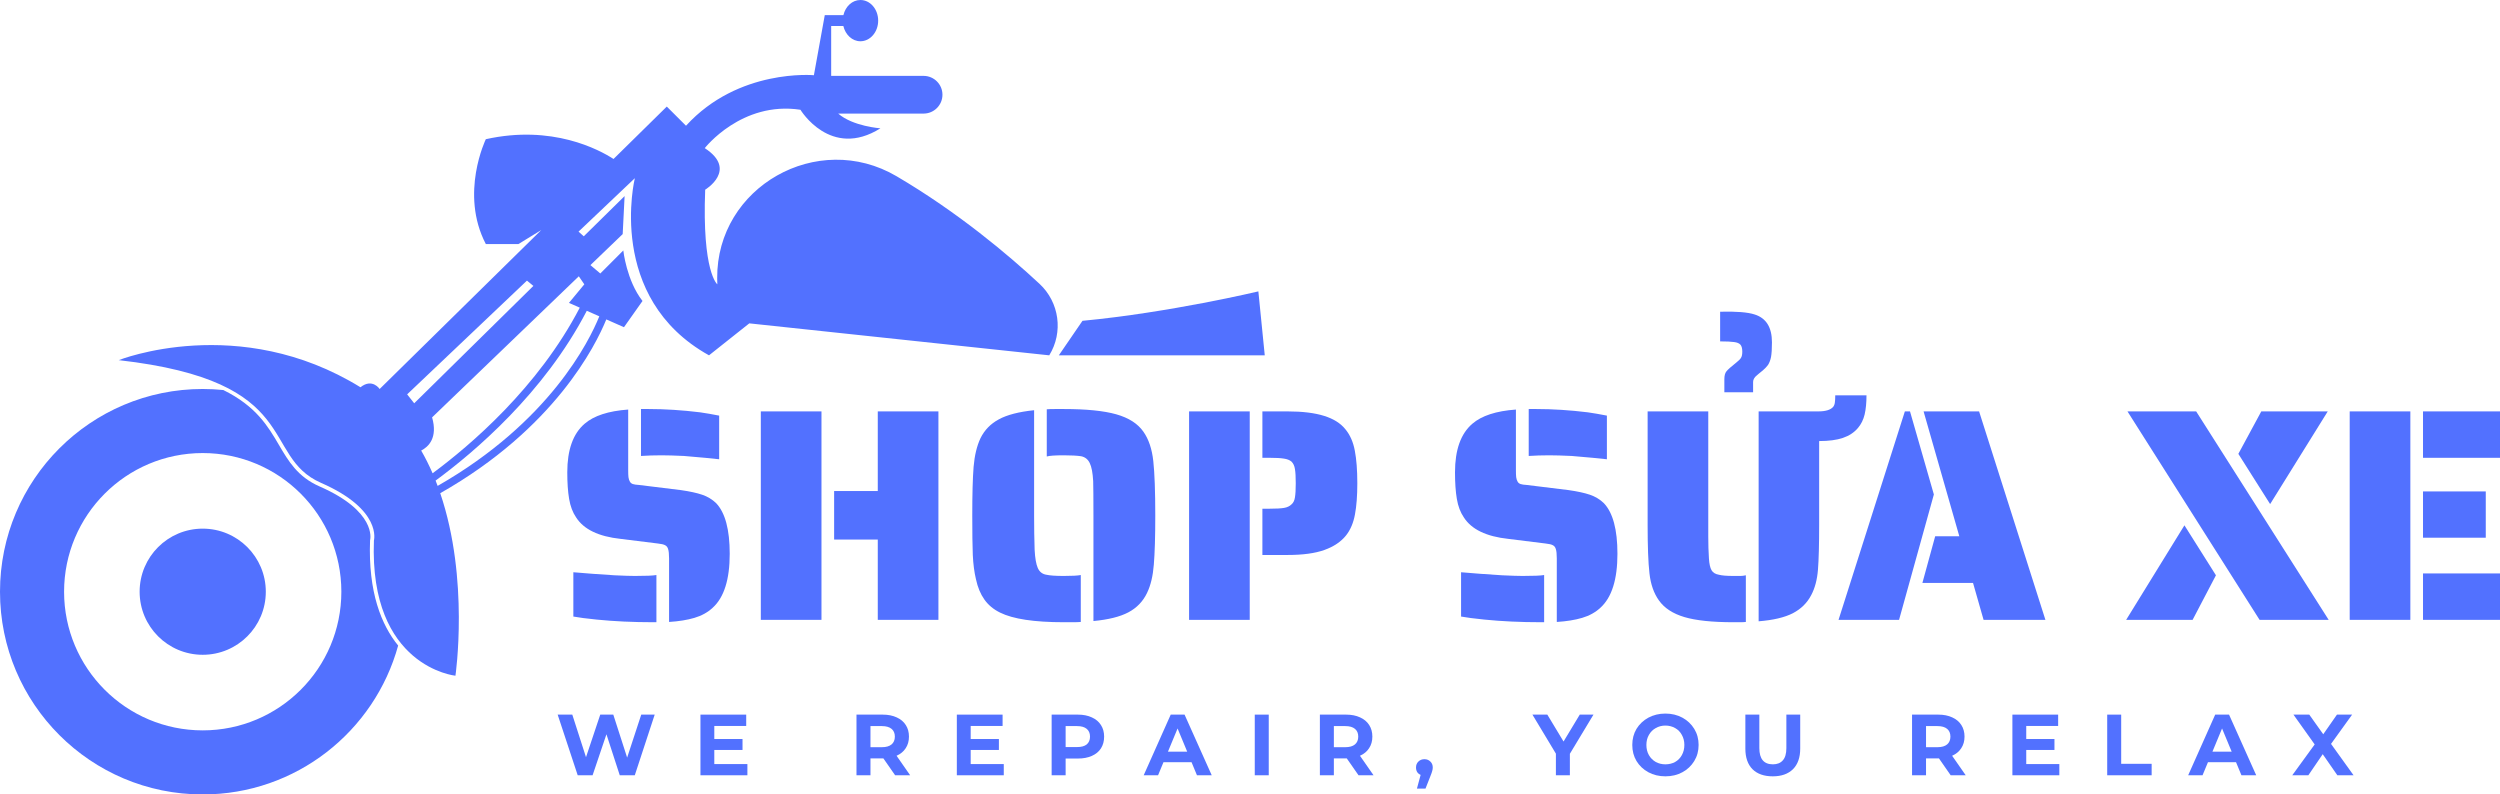 <?xml version="1.0" encoding="utf-8"?>
<svg xmlns="http://www.w3.org/2000/svg" viewBox="48.731 79.264 296.269 94.148" width="296.269px" height="94.148px" preserveAspectRatio="none"><defs><clipPath id="1ef7db16e5"><path d="M 0 46 L 48 46 L 48 94.465 L 0 94.465 Z M 0 46 " clip-rule="nonzero"/></clipPath><clipPath id="fcca1f46f5"><path d="M 125 34 L 149.883 34 L 149.883 43 L 125 43 Z M 125 34 " clip-rule="nonzero"/></clipPath><clipPath id="ba20a22b38"><path d="M 14 0.039 L 126 0.039 L 126 81 L 14 81 Z M 14 0.039 " clip-rule="nonzero"/></clipPath></defs><g id="object-35"><g fill="#5271ff" fill-opacity="1" transform="matrix(1, 0, 0, 1, 48.731, 79.174)" id="object-0"><g transform="translate(65.868, 73.547)"><g><path d="M 19.359 -19.031 C 18.566 -19.125 17.176 -19.254 15.188 -19.422 C 14.082 -19.473 13.195 -19.5 12.531 -19.5 C 11.664 -19.5 10.852 -19.473 10.094 -19.422 L 10.094 -24.984 L 10.984 -24.984 C 12.953 -24.984 14.988 -24.852 17.094 -24.594 C 17.758 -24.5 18.516 -24.367 19.359 -24.203 Z M 13.422 -7.281 C 13.422 -7.789 13.383 -8.156 13.312 -8.375 C 13.25 -8.602 13.129 -8.758 12.953 -8.844 C 12.785 -8.938 12.5 -9.004 12.094 -9.047 L 7.688 -9.594 C 5.07 -9.875 3.312 -10.723 2.406 -12.141 C 2 -12.734 1.723 -13.461 1.578 -14.328 C 1.43 -15.191 1.359 -16.242 1.359 -17.484 C 1.359 -20.141 2.039 -22.055 3.406 -23.234 C 4.508 -24.191 6.234 -24.754 8.578 -24.922 L 8.578 -17.703 C 8.578 -17.391 8.586 -17.125 8.609 -16.906 C 8.641 -16.695 8.691 -16.531 8.766 -16.406 C 8.836 -16.258 8.957 -16.156 9.125 -16.094 C 9.289 -16.039 9.539 -16.004 9.875 -15.984 L 14.828 -15.375 C 15.859 -15.227 16.695 -15.047 17.344 -14.828 C 17.988 -14.609 18.539 -14.273 19 -13.828 C 20.07 -12.703 20.609 -10.703 20.609 -7.828 C 20.609 -4.785 19.938 -2.656 18.594 -1.438 C 18 -0.883 17.273 -0.484 16.422 -0.234 C 15.578 0.016 14.578 0.176 13.422 0.25 Z M 11.531 0.281 C 9.133 0.281 6.906 0.176 4.844 -0.031 C 3.625 -0.156 2.703 -0.273 2.078 -0.391 L 2.078 -5.641 C 3.492 -5.516 5.113 -5.395 6.938 -5.281 C 8.082 -5.227 8.895 -5.203 9.375 -5.203 C 10.664 -5.203 11.516 -5.238 11.922 -5.312 L 11.922 0.281 Z M 11.531 0.281 "/></g></g></g><g fill="#5271ff" fill-opacity="1" transform="matrix(1, 0, 0, 1, 48.731, 79.174)" id="object-1"><g transform="translate(87.835, 73.547)"><g><path d="M 2.328 -24.703 L 9.516 -24.703 L 9.516 0 L 2.328 0 Z M 16.188 -9.516 L 11.016 -9.516 L 11.016 -15.266 L 16.188 -15.266 L 16.188 -24.703 L 23.375 -24.703 L 23.375 0 L 16.188 0 Z M 16.188 -9.516 "/></g></g></g><g fill="#5271ff" fill-opacity="1" transform="matrix(1, 0, 0, 1, 48.731, 79.174)" id="object-2"><g transform="translate(113.534, 73.547)"><g><path d="M 16.047 -12.359 C 16.047 -14.43 16.035 -15.789 16.016 -16.438 C 15.961 -17.426 15.828 -18.141 15.609 -18.578 C 15.398 -19.023 15.055 -19.297 14.578 -19.391 C 14.098 -19.461 13.414 -19.5 12.531 -19.5 C 11.5 -19.5 10.828 -19.453 10.516 -19.359 L 10.516 -24.953 C 10.734 -24.973 11.055 -24.984 11.484 -24.984 L 12.531 -24.984 C 15.207 -24.984 17.281 -24.773 18.75 -24.359 C 20.227 -23.941 21.301 -23.254 21.969 -22.297 C 22.594 -21.41 22.984 -20.25 23.141 -18.812 C 23.297 -17.375 23.375 -15.223 23.375 -12.359 C 23.375 -9.836 23.316 -7.898 23.203 -6.547 C 23.098 -5.203 22.832 -4.086 22.406 -3.203 C 21.926 -2.191 21.188 -1.422 20.188 -0.891 C 19.195 -0.367 17.816 -0.023 16.047 0.141 Z M 12.531 0.281 C 9.031 0.281 6.516 -0.098 4.984 -0.859 C 4.203 -1.242 3.582 -1.758 3.125 -2.406 C 2.664 -3.051 2.332 -3.852 2.125 -4.812 C 1.926 -5.645 1.801 -6.602 1.75 -7.688 C 1.707 -8.781 1.688 -10.336 1.688 -12.359 C 1.688 -14.867 1.738 -16.789 1.844 -18.125 C 1.957 -19.469 2.227 -20.598 2.656 -21.516 C 3.133 -22.492 3.863 -23.242 4.844 -23.766 C 5.82 -24.297 7.211 -24.656 9.016 -24.844 L 9.016 -12.359 C 9.016 -10.941 9.035 -9.586 9.078 -8.297 C 9.129 -7.316 9.254 -6.598 9.453 -6.141 C 9.66 -5.68 10.004 -5.414 10.484 -5.344 C 10.891 -5.25 11.57 -5.203 12.531 -5.203 C 13.508 -5.203 14.18 -5.238 14.547 -5.312 L 14.547 0.25 C 14.328 0.27 14.004 0.281 13.578 0.281 Z M 12.531 0.281 "/></g></g></g><g fill="#5271ff" fill-opacity="1" transform="matrix(1, 0, 0, 1, 48.731, 79.174)" id="object-3"><g transform="translate(138.587, 73.547)"><g><path d="M 2.328 -24.703 L 9.516 -24.703 L 9.516 0 L 2.328 0 Z M 11.016 -13.172 L 11.891 -13.172 C 12.648 -13.172 13.211 -13.203 13.578 -13.266 C 13.953 -13.328 14.25 -13.469 14.469 -13.688 C 14.688 -13.875 14.82 -14.148 14.875 -14.516 C 14.938 -14.891 14.969 -15.445 14.969 -16.188 C 14.969 -16.938 14.938 -17.492 14.875 -17.859 C 14.82 -18.234 14.688 -18.531 14.469 -18.75 C 14.25 -18.938 13.945 -19.055 13.562 -19.109 C 13.188 -19.172 12.629 -19.203 11.891 -19.203 L 11.016 -19.203 L 11.016 -24.703 L 14 -24.703 C 15.77 -24.703 17.211 -24.523 18.328 -24.172 C 19.441 -23.828 20.285 -23.297 20.859 -22.578 C 21.41 -21.91 21.781 -21.066 21.969 -20.047 C 22.164 -19.035 22.266 -17.75 22.266 -16.188 C 22.266 -14.707 22.172 -13.473 21.984 -12.484 C 21.805 -11.504 21.457 -10.68 20.938 -10.016 C 20.332 -9.254 19.473 -8.676 18.359 -8.281 C 17.254 -7.883 15.801 -7.688 14 -7.688 L 11.016 -7.688 Z M 11.016 -13.172 "/></g></g></g><g fill="#5271ff" fill-opacity="1" transform="matrix(1, 0, 0, 1, 48.731, 79.174)" id="object-5"><g transform="translate(171.07, 73.547)"><g><path d="M 19.359 -19.031 C 18.566 -19.125 17.176 -19.254 15.188 -19.422 C 14.082 -19.473 13.195 -19.5 12.531 -19.5 C 11.664 -19.5 10.852 -19.473 10.094 -19.422 L 10.094 -24.984 L 10.984 -24.984 C 12.953 -24.984 14.988 -24.852 17.094 -24.594 C 17.758 -24.5 18.516 -24.367 19.359 -24.203 Z M 13.422 -7.281 C 13.422 -7.789 13.383 -8.156 13.312 -8.375 C 13.25 -8.602 13.129 -8.758 12.953 -8.844 C 12.785 -8.938 12.5 -9.004 12.094 -9.047 L 7.688 -9.594 C 5.07 -9.875 3.312 -10.723 2.406 -12.141 C 2 -12.734 1.723 -13.461 1.578 -14.328 C 1.43 -15.191 1.359 -16.242 1.359 -17.484 C 1.359 -20.141 2.039 -22.055 3.406 -23.234 C 4.508 -24.191 6.234 -24.754 8.578 -24.922 L 8.578 -17.703 C 8.578 -17.391 8.586 -17.125 8.609 -16.906 C 8.641 -16.695 8.691 -16.531 8.766 -16.406 C 8.836 -16.258 8.957 -16.156 9.125 -16.094 C 9.289 -16.039 9.539 -16.004 9.875 -15.984 L 14.828 -15.375 C 15.859 -15.227 16.695 -15.047 17.344 -14.828 C 17.988 -14.609 18.539 -14.273 19 -13.828 C 20.07 -12.703 20.609 -10.703 20.609 -7.828 C 20.609 -4.785 19.938 -2.656 18.594 -1.438 C 18 -0.883 17.273 -0.484 16.422 -0.234 C 15.578 0.016 14.578 0.176 13.422 0.25 Z M 11.531 0.281 C 9.133 0.281 6.906 0.176 4.844 -0.031 C 3.625 -0.156 2.703 -0.273 2.078 -0.391 L 2.078 -5.641 C 3.492 -5.516 5.113 -5.395 6.938 -5.281 C 8.082 -5.227 8.895 -5.203 9.375 -5.203 C 10.664 -5.203 11.516 -5.238 11.922 -5.312 L 11.922 0.281 Z M 11.531 0.281 "/></g></g></g><g fill="#5271ff" fill-opacity="1" transform="matrix(1, 0, 0, 1, 48.731, 79.174)" id="object-6"><g transform="translate(193.037, 73.547)"><g><path d="M 28.156 -26.609 C 28.156 -25.723 28.082 -24.969 27.938 -24.344 C 27.789 -23.719 27.523 -23.18 27.141 -22.734 C 26.691 -22.203 26.098 -21.812 25.359 -21.562 C 24.629 -21.312 23.691 -21.188 22.547 -21.188 L 22.547 -11.281 C 22.547 -8.926 22.5 -7.148 22.406 -5.953 C 22.312 -4.766 22.047 -3.758 21.609 -2.938 C 21.129 -2.008 20.398 -1.289 19.422 -0.781 C 18.441 -0.281 17.094 0.035 15.375 0.172 L 15.375 -24.703 L 22.438 -24.703 C 23.301 -24.703 23.891 -24.879 24.203 -25.234 C 24.316 -25.379 24.383 -25.551 24.406 -25.75 C 24.438 -25.957 24.453 -26.242 24.453 -26.609 Z M 13.219 -5.203 C 13.406 -5.203 13.617 -5.227 13.859 -5.281 L 13.859 0.25 C 13.691 0.27 13.453 0.281 13.141 0.281 L 12.391 0.281 C 9.879 0.281 7.941 0.078 6.578 -0.328 C 5.211 -0.734 4.207 -1.391 3.562 -2.297 C 2.957 -3.141 2.582 -4.207 2.438 -5.5 C 2.289 -6.789 2.219 -8.719 2.219 -11.281 L 2.219 -24.703 L 9.406 -24.703 L 9.406 -9.844 C 9.406 -8.957 9.43 -8.102 9.484 -7.281 C 9.523 -6.633 9.629 -6.164 9.797 -5.875 C 9.961 -5.594 10.254 -5.414 10.672 -5.344 C 11.023 -5.25 11.598 -5.203 12.391 -5.203 Z M 11.312 -28.516 C 11.312 -28.941 11.395 -29.254 11.562 -29.453 C 11.727 -29.66 12.113 -30.004 12.719 -30.484 C 13 -30.703 13.188 -30.891 13.281 -31.047 C 13.383 -31.203 13.438 -31.445 13.438 -31.781 C 13.438 -32.164 13.363 -32.441 13.219 -32.609 C 13.07 -32.773 12.82 -32.879 12.469 -32.922 C 12.125 -32.973 11.57 -33 10.812 -33 L 10.812 -36.516 C 12.727 -36.566 14.094 -36.457 14.906 -36.188 C 16.27 -35.758 16.953 -34.66 16.953 -32.891 C 16.953 -32.117 16.914 -31.539 16.844 -31.156 C 16.77 -30.781 16.648 -30.461 16.484 -30.203 C 16.336 -30.004 16.141 -29.797 15.891 -29.578 C 15.641 -29.367 15.469 -29.227 15.375 -29.156 C 15.352 -29.133 15.273 -29.066 15.141 -28.953 C 15.004 -28.848 14.898 -28.727 14.828 -28.594 C 14.754 -28.469 14.719 -28.332 14.719 -28.188 L 14.719 -26.969 L 11.312 -26.969 Z M 11.312 -28.516 "/></g></g></g><g fill="#5271ff" fill-opacity="1" transform="matrix(1, 0, 0, 1, 48.731, 79.174)" id="object-7"><g transform="translate(217.803, 73.547)"><g><path d="M 7.938 -24.703 L 8.547 -24.703 L 11.375 -14.859 L 7.25 0 L 0.078 0 Z M 16.016 -4.375 L 10.016 -4.375 L 11.531 -9.906 L 14.391 -9.906 L 10.156 -24.703 L 16.734 -24.703 L 24.594 0 L 17.266 0 Z M 16.016 -4.375 "/></g></g></g><g fill="#5271ff" fill-opacity="1" transform="matrix(1, 0, 0, 1, 48.731, 79.174)" id="object-9"><g transform="translate(251.793, 73.547)"><g><path d="M 0.328 -24.703 L 8.469 -24.703 L 24.172 0 L 15.984 0 Z M 13.469 -19.672 L 16.188 -24.703 L 24.062 -24.703 L 17.234 -13.719 Z M 7.078 -11.203 L 10.812 -5.281 L 8.047 0 L 0.172 0 Z M 7.078 -11.203 "/></g></g></g><g fill="#5271ff" fill-opacity="1" transform="matrix(1, 0, 0, 1, 48.731, 79.174)" id="object-10"><g transform="translate(276.129, 73.547)"><g><path d="M 2.328 -24.703 L 9.516 -24.703 L 9.516 0 L 2.328 0 Z M 11.016 -24.703 L 20.141 -24.703 L 20.141 -19.203 L 11.016 -19.203 Z M 11.016 -15.219 L 18.453 -15.219 L 18.453 -9.734 L 11.016 -9.734 Z M 11.016 -5.5 L 20.141 -5.5 L 20.141 0 L 11.016 0 Z M 11.016 -5.5 "/></g></g></g><g fill="#5271ff" fill-opacity="1" transform="matrix(1, 0, 0, 1, 48.731, 79.174)" id="object-11"><g transform="translate(65.868, 91.966)"><g><path d="M 11.719 -7.188 L 9.359 0 L 7.578 0 L 6 -4.859 L 4.359 0 L 2.594 0 L 0.219 -7.188 L 1.953 -7.188 L 3.578 -2.141 L 5.266 -7.188 L 6.812 -7.188 L 8.453 -2.094 L 10.125 -7.188 Z M 11.719 -7.188 "/></g></g></g><g fill="#5271ff" fill-opacity="1" transform="matrix(1, 0, 0, 1, 48.731, 79.174)" id="object-12"><g transform="translate(82.15, 91.966)"><g><path d="M 6.422 -1.328 L 6.422 0 L 0.859 0 L 0.859 -7.188 L 6.281 -7.188 L 6.281 -5.844 L 2.5 -5.844 L 2.5 -4.297 L 5.844 -4.297 L 5.844 -3 L 2.5 -3 L 2.5 -1.328 Z M 6.422 -1.328 "/></g></g></g><g fill="#5271ff" fill-opacity="1" transform="matrix(1, 0, 0, 1, 48.731, 79.174)" id="object-14"><g transform="translate(100.641, 91.966)"><g><path d="M 5.438 0 L 4.047 -2 L 2.516 -2 L 2.516 0 L 0.859 0 L 0.859 -7.188 L 3.969 -7.188 C 4.602 -7.188 5.156 -7.078 5.625 -6.859 C 6.094 -6.648 6.453 -6.348 6.703 -5.953 C 6.953 -5.566 7.078 -5.109 7.078 -4.578 C 7.078 -4.047 6.945 -3.586 6.688 -3.203 C 6.438 -2.816 6.078 -2.52 5.609 -2.312 L 7.219 0 Z M 5.406 -4.578 C 5.406 -4.984 5.273 -5.289 5.016 -5.5 C 4.754 -5.719 4.375 -5.828 3.875 -5.828 L 2.516 -5.828 L 2.516 -3.328 L 3.875 -3.328 C 4.375 -3.328 4.754 -3.438 5.016 -3.656 C 5.273 -3.875 5.406 -4.18 5.406 -4.578 Z M 5.406 -4.578 "/></g></g></g><g fill="#5271ff" fill-opacity="1" transform="matrix(1, 0, 0, 1, 48.731, 79.174)" id="object-15"><g transform="translate(112.533, 91.966)"><g><path d="M 6.422 -1.328 L 6.422 0 L 0.859 0 L 0.859 -7.188 L 6.281 -7.188 L 6.281 -5.844 L 2.5 -5.844 L 2.5 -4.297 L 5.844 -4.297 L 5.844 -3 L 2.5 -3 L 2.5 -1.328 Z M 6.422 -1.328 "/></g></g></g><g fill="#5271ff" fill-opacity="1" transform="matrix(1, 0, 0, 1, 48.731, 79.174)" id="object-16"><g transform="translate(123.769, 91.966)"><g><path d="M 3.969 -7.188 C 4.602 -7.188 5.156 -7.078 5.625 -6.859 C 6.094 -6.648 6.453 -6.348 6.703 -5.953 C 6.953 -5.566 7.078 -5.109 7.078 -4.578 C 7.078 -4.047 6.953 -3.582 6.703 -3.188 C 6.453 -2.801 6.094 -2.504 5.625 -2.297 C 5.156 -2.086 4.602 -1.984 3.969 -1.984 L 2.516 -1.984 L 2.516 0 L 0.859 0 L 0.859 -7.188 Z M 3.875 -3.344 C 4.375 -3.344 4.754 -3.445 5.016 -3.656 C 5.273 -3.875 5.406 -4.18 5.406 -4.578 C 5.406 -4.984 5.273 -5.289 5.016 -5.5 C 4.754 -5.719 4.375 -5.828 3.875 -5.828 L 2.516 -5.828 L 2.516 -3.344 Z M 3.875 -3.344 "/></g></g></g><g fill="#5271ff" fill-opacity="1" transform="matrix(1, 0, 0, 1, 48.731, 79.174)" id="object-17"><g transform="translate(135.63, 91.966)"><g><path d="M 5.578 -1.547 L 2.25 -1.547 L 1.609 0 L -0.094 0 L 3.109 -7.188 L 4.75 -7.188 L 7.969 0 L 6.219 0 Z M 5.062 -2.797 L 3.922 -5.547 L 2.781 -2.797 Z M 5.062 -2.797 "/></g></g></g><g fill="#5271ff" fill-opacity="1" transform="matrix(1, 0, 0, 1, 48.731, 79.174)" id="object-18"><g transform="translate(147.84, 91.966)"><g><path d="M 0.859 -7.188 L 2.516 -7.188 L 2.516 0 L 0.859 0 Z M 0.859 -7.188 "/></g></g></g><g fill="#5271ff" fill-opacity="1" transform="matrix(1, 0, 0, 1, 48.731, 79.174)" id="object-19"><g transform="translate(155.557, 91.966)"><g><path d="M 5.438 0 L 4.047 -2 L 2.516 -2 L 2.516 0 L 0.859 0 L 0.859 -7.188 L 3.969 -7.188 C 4.602 -7.188 5.156 -7.078 5.625 -6.859 C 6.094 -6.648 6.453 -6.348 6.703 -5.953 C 6.953 -5.566 7.078 -5.109 7.078 -4.578 C 7.078 -4.047 6.945 -3.586 6.688 -3.203 C 6.438 -2.816 6.078 -2.52 5.609 -2.312 L 7.219 0 Z M 5.406 -4.578 C 5.406 -4.984 5.273 -5.289 5.016 -5.5 C 4.754 -5.719 4.375 -5.828 3.875 -5.828 L 2.516 -5.828 L 2.516 -3.328 L 3.875 -3.328 C 4.375 -3.328 4.754 -3.438 5.016 -3.656 C 5.273 -3.875 5.406 -4.18 5.406 -4.578 Z M 5.406 -4.578 "/></g></g></g><g fill="#5271ff" fill-opacity="1" transform="matrix(1, 0, 0, 1, 48.731, 79.174)" id="object-20"><g transform="translate(167.449, 91.966)"><g><path d="M 1.359 -1.906 C 1.641 -1.906 1.875 -1.812 2.062 -1.625 C 2.25 -1.445 2.344 -1.211 2.344 -0.922 C 2.344 -0.785 2.32 -0.648 2.281 -0.516 C 2.25 -0.379 2.176 -0.172 2.062 0.109 L 1.484 1.578 L 0.469 1.578 L 0.906 -0.047 C 0.738 -0.117 0.602 -0.227 0.5 -0.375 C 0.406 -0.531 0.359 -0.711 0.359 -0.922 C 0.359 -1.211 0.453 -1.445 0.641 -1.625 C 0.828 -1.812 1.066 -1.906 1.359 -1.906 Z M 1.359 -1.906 "/></g></g></g><g fill="#5271ff" fill-opacity="1" transform="matrix(1, 0, 0, 1, 48.731, 79.174)" id="object-22"><g transform="translate(181.745, 91.966)"><g><path d="M 4.297 -2.547 L 4.297 0 L 2.641 0 L 2.641 -2.562 L -0.141 -7.188 L 1.625 -7.188 L 3.547 -4 L 5.469 -7.188 L 7.094 -7.188 Z M 4.297 -2.547 "/></g></g></g><g fill="#5271ff" fill-opacity="1" transform="matrix(1, 0, 0, 1, 48.731, 79.174)" id="object-23"><g transform="translate(193.032, 91.966)"><g><path d="M 4.328 0.125 C 3.586 0.125 2.914 -0.035 2.312 -0.359 C 1.719 -0.68 1.25 -1.125 0.906 -1.688 C 0.57 -2.25 0.406 -2.883 0.406 -3.594 C 0.406 -4.301 0.57 -4.938 0.906 -5.5 C 1.25 -6.062 1.719 -6.504 2.312 -6.828 C 2.914 -7.148 3.586 -7.312 4.328 -7.312 C 5.078 -7.312 5.75 -7.148 6.344 -6.828 C 6.938 -6.504 7.406 -6.062 7.75 -5.5 C 8.094 -4.938 8.266 -4.301 8.266 -3.594 C 8.266 -2.883 8.094 -2.25 7.75 -1.688 C 7.406 -1.125 6.938 -0.68 6.344 -0.359 C 5.75 -0.035 5.078 0.125 4.328 0.125 Z M 4.328 -1.297 C 4.754 -1.297 5.141 -1.391 5.484 -1.578 C 5.828 -1.773 6.094 -2.047 6.281 -2.391 C 6.477 -2.742 6.578 -3.145 6.578 -3.594 C 6.578 -4.039 6.477 -4.438 6.281 -4.781 C 6.094 -5.133 5.828 -5.406 5.484 -5.594 C 5.141 -5.789 4.754 -5.891 4.328 -5.891 C 3.91 -5.891 3.531 -5.789 3.188 -5.594 C 2.844 -5.406 2.57 -5.133 2.375 -4.781 C 2.176 -4.438 2.078 -4.039 2.078 -3.594 C 2.078 -3.145 2.176 -2.742 2.375 -2.391 C 2.57 -2.047 2.844 -1.773 3.188 -1.578 C 3.531 -1.391 3.91 -1.297 4.328 -1.297 Z M 4.328 -1.297 "/></g></g></g><g fill="#5271ff" fill-opacity="1" transform="matrix(1, 0, 0, 1, 48.731, 79.174)" id="object-24"><g transform="translate(206.042, 91.966)"><g><path d="M 4.047 0.125 C 3.016 0.125 2.211 -0.156 1.641 -0.719 C 1.078 -1.289 0.797 -2.102 0.797 -3.156 L 0.797 -7.188 L 2.453 -7.188 L 2.453 -3.219 C 2.453 -1.938 2.988 -1.297 4.062 -1.297 C 4.57 -1.297 4.961 -1.453 5.234 -1.766 C 5.516 -2.078 5.656 -2.562 5.656 -3.219 L 5.656 -7.188 L 7.297 -7.188 L 7.297 -3.156 C 7.297 -2.102 7.008 -1.289 6.438 -0.719 C 5.863 -0.156 5.066 0.125 4.047 0.125 Z M 4.047 0.125 "/></g></g></g><g fill="#5271ff" fill-opacity="1" transform="matrix(1, 0, 0, 1, 48.731, 79.174)" id="object-26"><g transform="translate(225.733, 91.966)"><g><path d="M 5.438 0 L 4.047 -2 L 2.516 -2 L 2.516 0 L 0.859 0 L 0.859 -7.188 L 3.969 -7.188 C 4.602 -7.188 5.156 -7.078 5.625 -6.859 C 6.094 -6.648 6.453 -6.348 6.703 -5.953 C 6.953 -5.566 7.078 -5.109 7.078 -4.578 C 7.078 -4.047 6.945 -3.586 6.688 -3.203 C 6.438 -2.816 6.078 -2.52 5.609 -2.312 L 7.219 0 Z M 5.406 -4.578 C 5.406 -4.984 5.273 -5.289 5.016 -5.5 C 4.754 -5.719 4.375 -5.828 3.875 -5.828 L 2.516 -5.828 L 2.516 -3.328 L 3.875 -3.328 C 4.375 -3.328 4.754 -3.438 5.016 -3.656 C 5.273 -3.875 5.406 -4.18 5.406 -4.578 Z M 5.406 -4.578 "/></g></g></g><g fill="#5271ff" fill-opacity="1" transform="matrix(1, 0, 0, 1, 48.731, 79.174)" id="object-27"><g transform="translate(237.625, 91.966)"><g><path d="M 6.422 -1.328 L 6.422 0 L 0.859 0 L 0.859 -7.188 L 6.281 -7.188 L 6.281 -5.844 L 2.5 -5.844 L 2.5 -4.297 L 5.844 -4.297 L 5.844 -3 L 2.5 -3 L 2.5 -1.328 Z M 6.422 -1.328 "/></g></g></g><g fill="#5271ff" fill-opacity="1" transform="matrix(1, 0, 0, 1, 48.731, 79.174)" id="object-28"><g transform="translate(248.861, 91.966)"><g><path d="M 0.859 -7.188 L 2.516 -7.188 L 2.516 -1.359 L 6.125 -1.359 L 6.125 0 L 0.859 0 Z M 0.859 -7.188 "/></g></g></g><g fill="#5271ff" fill-opacity="1" transform="matrix(1, 0, 0, 1, 48.731, 79.174)" id="object-29"><g transform="translate(259.409, 91.966)"><g><path d="M 5.578 -1.547 L 2.25 -1.547 L 1.609 0 L -0.094 0 L 3.109 -7.188 L 4.75 -7.188 L 7.969 0 L 6.219 0 Z M 5.062 -2.797 L 3.922 -5.547 L 2.781 -2.797 Z M 5.062 -2.797 "/></g></g></g><g fill="#5271ff" fill-opacity="1" transform="matrix(1, 0, 0, 1, 48.731, 79.174)" id="object-30"><g transform="translate(271.619, 91.966)"><g><path d="M 5.375 0 L 3.641 -2.5 L 1.938 0 L 0.031 0 L 2.688 -3.656 L 0.172 -7.188 L 2.047 -7.188 L 3.703 -4.859 L 5.328 -7.188 L 7.125 -7.188 L 4.625 -3.719 L 7.297 0 Z M 5.375 0 "/></g></g></g><path fill="#5271ff" d="M 72.754 141.912 C 76.883 141.912 80.231 145.26 80.231 149.389 C 80.231 153.518 76.883 156.861 72.754 156.861 C 68.625 156.861 65.278 153.518 65.278 149.389 C 65.278 145.26 68.625 141.912 72.754 141.912" fill-opacity="1" fill-rule="nonzero" id="object-31"/><g clip-path="url(#1ef7db16e5)" transform="matrix(1, 0, 0, 1, 48.731, 79.174)" id="object-32"><path fill="#5271ff" d="M 7.594 70.215 C 7.594 61.141 14.949 53.781 24.023 53.781 C 33.098 53.781 40.453 61.141 40.453 70.215 C 40.453 79.289 33.098 86.645 24.023 86.645 C 14.949 86.645 7.594 79.289 7.594 70.215 Z M 0 70.215 C 0 83.484 10.754 94.238 24.023 94.238 C 35.082 94.238 44.387 86.766 47.184 76.594 C 45.207 74.168 43.621 70.289 43.855 64.125 L 43.871 64.023 C 43.879 63.988 44.637 60.695 37.875 57.738 C 35.277 56.598 34.199 54.766 33.059 52.824 C 31.762 50.613 30.359 48.23 26.465 46.312 C 25.66 46.23 24.848 46.188 24.023 46.188 C 10.754 46.188 0 56.945 0 70.215 " fill-opacity="1" fill-rule="nonzero"/></g><g clip-path="url(#fcca1f46f5)" transform="matrix(1, 0, 0, 1, 48.731, 79.174)" id="object-33"><path fill="#5271ff" d="M 149.125 34.621 L 149.883 42.199 L 125.48 42.199 L 128.281 38.109 C 138.668 37.121 149.125 34.621 149.125 34.621 " fill-opacity="1" fill-rule="nonzero"/></g><g clip-path="url(#ba20a22b38)" transform="matrix(1, 0, 0, 1, 48.731, 79.174)" id="object-34"><path fill="#5271ff" d="M 48.25 46.824 L 62.449 33.344 L 63.211 33.973 L 49.086 47.883 Z M 49.914 53.484 C 50.773 53.043 51.902 51.988 51.207 49.551 L 68.594 32.832 L 69.246 33.785 L 67.426 35.984 L 68.707 36.551 C 63.777 46.027 55.73 52.871 51.266 56.176 C 50.863 55.258 50.418 54.355 49.914 53.484 Z M 51.621 57.043 C 56.137 53.727 64.469 46.703 69.539 36.922 L 71.023 37.574 C 69.844 40.492 65.133 50.098 51.863 57.672 C 51.785 57.461 51.707 57.25 51.621 57.043 Z M 53.973 80.168 C 53.973 80.168 55.648 68.75 52.172 58.539 C 65.703 50.863 70.586 41.055 71.852 37.941 L 73.945 38.867 L 76.141 35.758 C 74.246 33.332 73.867 29.77 73.867 29.77 L 71.141 32.5 L 69.969 31.508 L 73.793 27.832 L 74.02 23.328 L 69.18 28.094 L 68.562 27.539 L 75.234 21.207 C 75.234 21.207 71.746 35.379 84.023 42.199 L 88.797 38.41 L 124.344 42.199 C 126.031 39.465 125.547 35.922 123.195 33.73 C 119.531 30.32 113.551 25.266 106.246 20.973 C 96.895 15.477 84.918 22.219 84.992 33.066 C 84.992 33.305 85 33.547 85.008 33.785 C 85.008 33.785 83.191 32.348 83.57 22.57 C 83.57 22.57 87.48 20.223 83.52 17.645 C 83.52 17.645 87.887 12.035 94.859 13.098 C 94.859 13.098 98.422 19.008 104.336 15.297 C 104.336 15.297 101.074 15.066 99.332 13.551 L 109.449 13.551 C 110.684 13.551 111.688 12.551 111.688 11.316 C 111.688 10.082 110.684 9.082 109.449 9.082 L 98.5 9.082 L 98.5 3.168 L 99.941 3.168 C 100.188 4.211 100.996 4.98 101.965 4.98 C 103.129 4.98 104.07 3.883 104.07 2.535 C 104.07 1.184 103.129 0.09 101.965 0.09 C 101 0.09 100.195 0.852 99.949 1.883 L 97.742 1.883 L 96.453 9.004 C 96.453 9.004 87.508 8.172 81.297 14.992 L 79.02 12.719 L 72.707 18.93 C 71.004 17.828 65.453 14.832 57.574 16.586 C 57.574 16.586 54.449 23.02 57.574 29.012 L 61.438 29.012 L 64.145 27.352 L 44.992 46.188 C 44.992 46.188 44.113 44.867 42.719 45.984 C 28.285 37.09 14.07 42.77 14.07 42.77 C 36.125 45.27 30.781 54.137 38.059 57.32 C 45.332 60.504 44.312 64.141 44.312 64.141 C 43.742 79.145 53.973 80.168 53.973 80.168 " fill-opacity="1" fill-rule="nonzero"/></g></g></svg>